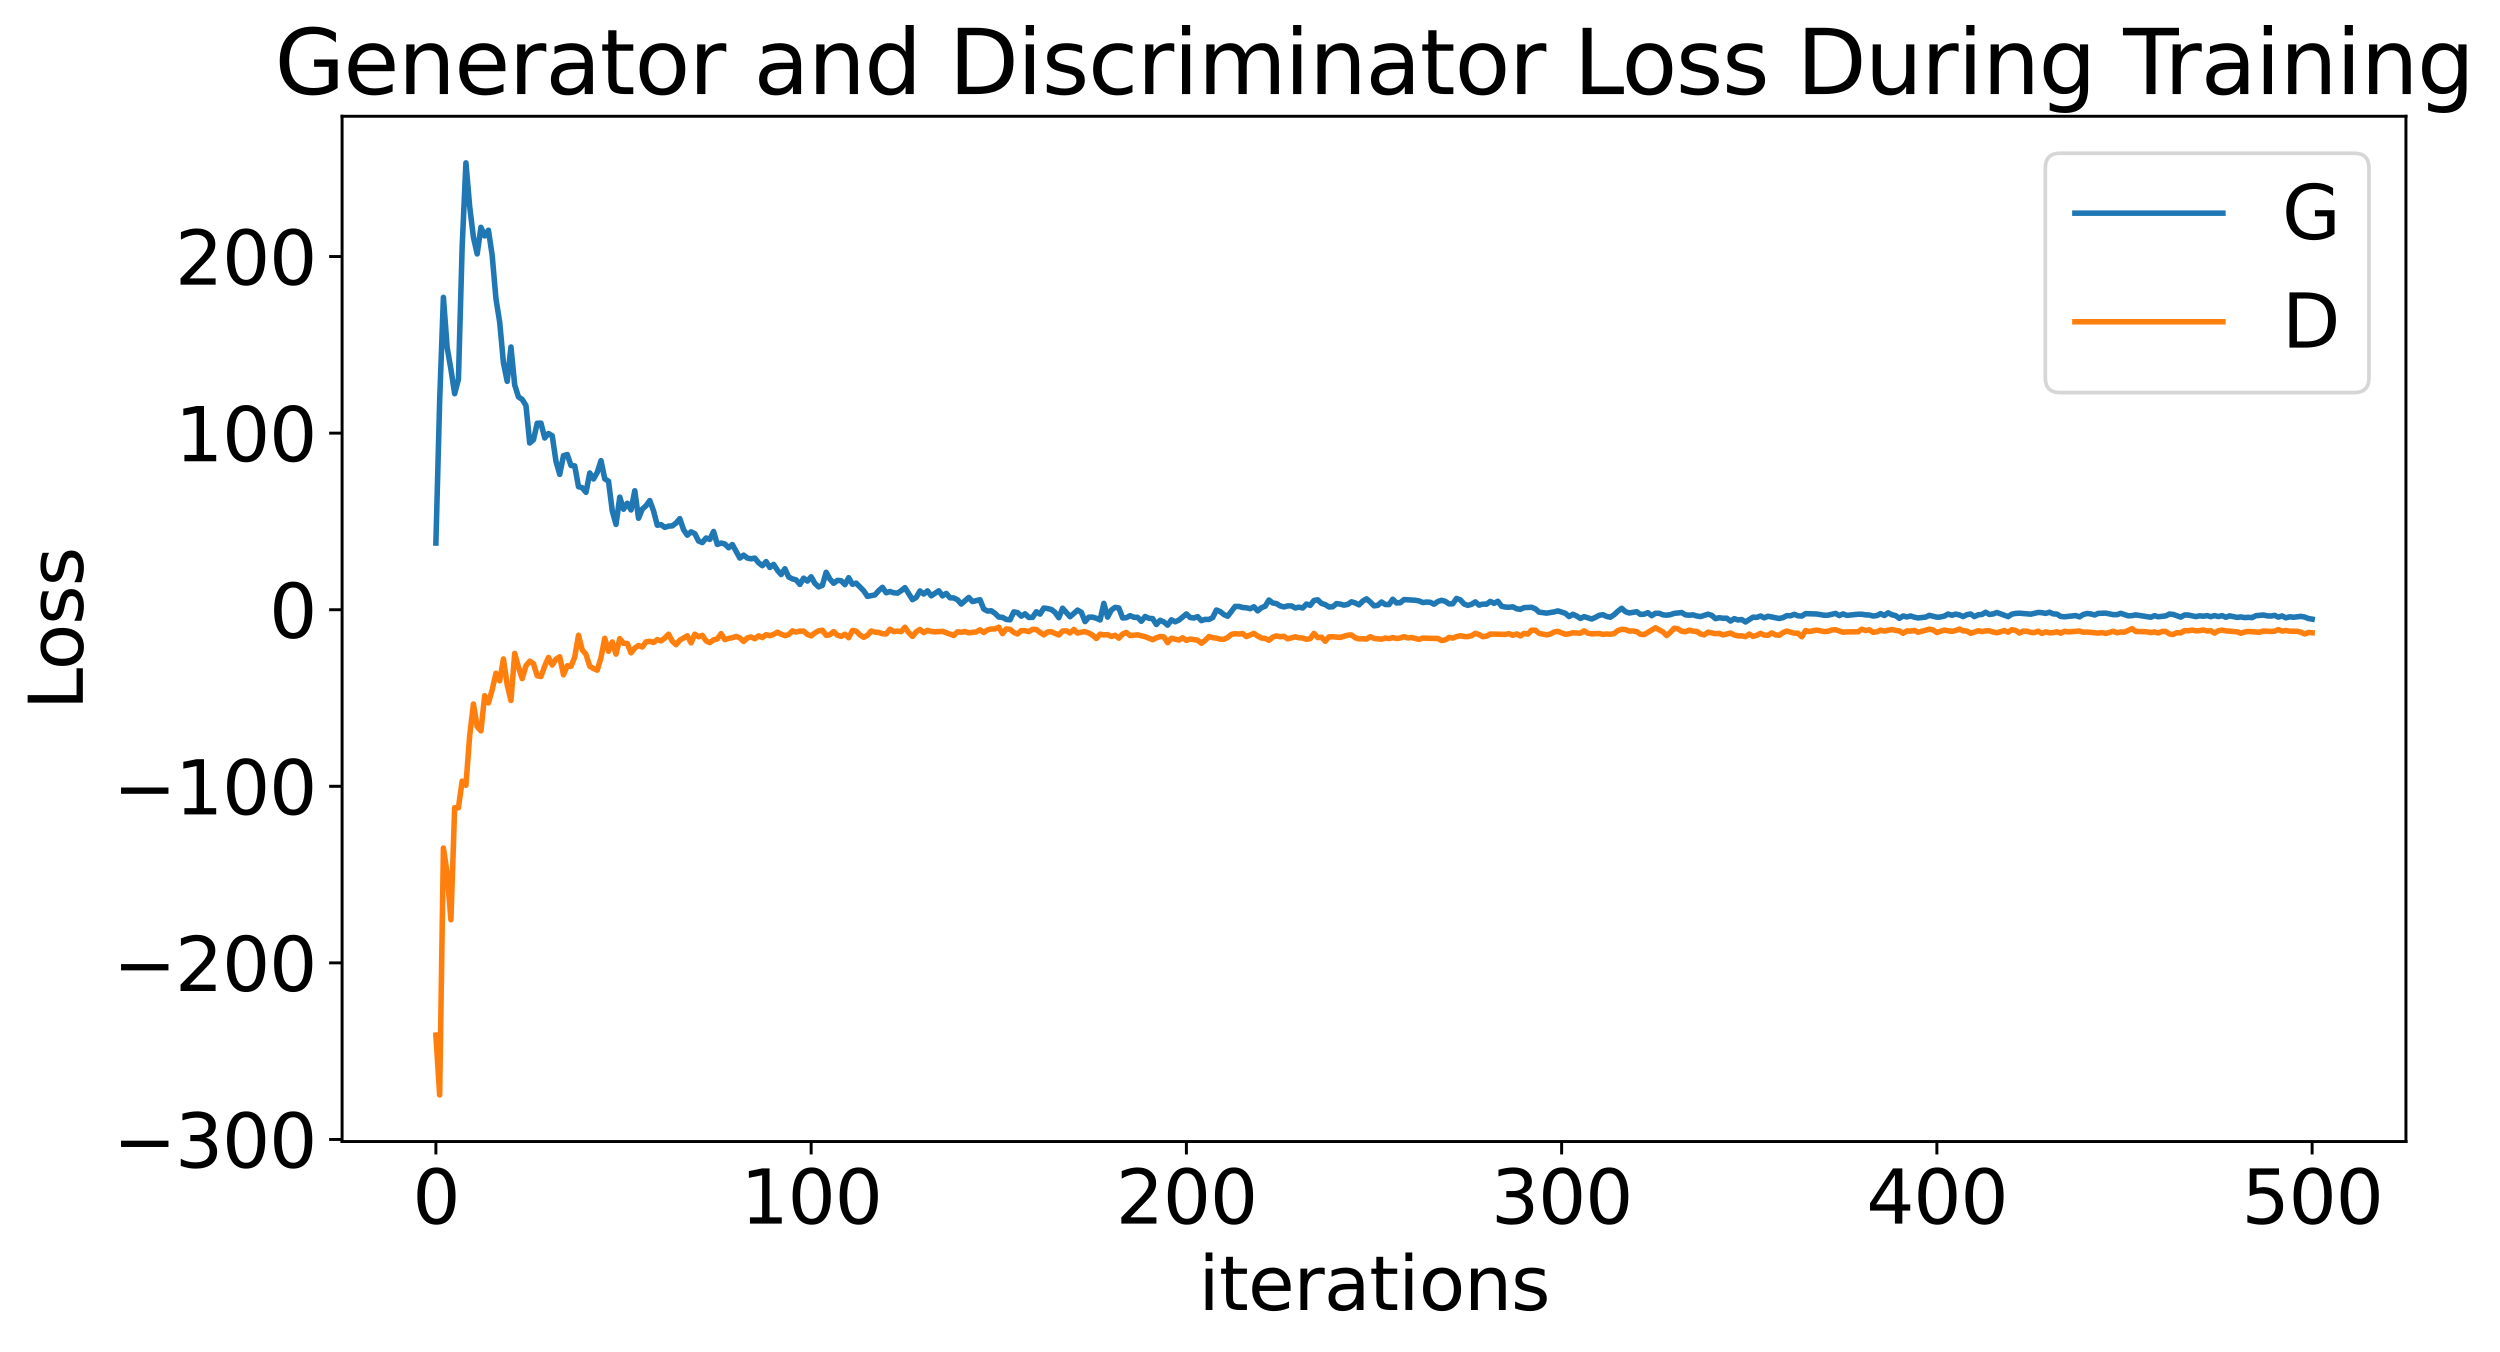 <?xml version="1.0" encoding="utf-8" standalone="no"?>
<!DOCTYPE svg PUBLIC "-//W3C//DTD SVG 1.1//EN"
  "http://www.w3.org/Graphics/SVG/1.1/DTD/svg11.dtd">
<svg xmlns:xlink="http://www.w3.org/1999/xlink" width="675.923pt" height="365.549pt" viewBox="0 0 675.923 365.549" xmlns="http://www.w3.org/2000/svg" version="1.1">
 <defs>
  <style type="text/css">*{stroke-linejoin: round; stroke-linecap: butt}</style>
 </defs>
 <g id="figure_1">
  <g id="patch_1">
   <path d="M 0 365.549 
L 675.923 365.549 
L 675.923 -0 
L 0 -0 
z
" style="fill: #ffffff"/>
  </g>
  <g id="axes_1">
   <g id="patch_2">
    <path d="M 92.491 308.636 
L 650.491 308.636 
L 650.491 31.436 
L 92.491 31.436 
z
" style="fill: #ffffff"/>
   </g>
   <g id="matplotlib.axis_1">
    <g id="xtick_1">
     <g id="line2d_1">
      <defs>
       <path id="m84e6a6e642" d="M 0 0 
L 0 3.5 
" style="stroke: #000000; stroke-width: 0.8"/>
      </defs>
      <g>
       <use xlink:href="#m84e6a6e642" x="117.854" y="308.636" style="stroke: #000000; stroke-width: 0.8"/>
      </g>
     </g>
     <g id="text_1">
      <!-- 0 -->
      <g transform="translate(111.492 330.833) scale(0.2 -0.2)">
       <defs>
        <path id="DejaVuSans-30" d="M 2034 4250 
Q 1547 4250 1301 3770 
Q 1056 3291 1056 2328 
Q 1056 1369 1301 889 
Q 1547 409 2034 409 
Q 2525 409 2770 889 
Q 3016 1369 3016 2328 
Q 3016 3291 2770 3770 
Q 2525 4250 2034 4250 
z
M 2034 4750 
Q 2819 4750 3233 4129 
Q 3647 3509 3647 2328 
Q 3647 1150 3233 529 
Q 2819 -91 2034 -91 
Q 1250 -91 836 529 
Q 422 1150 422 2328 
Q 422 3509 836 4129 
Q 1250 4750 2034 4750 
z
" transform="scale(0.016)"/>
       </defs>
       <use xlink:href="#DejaVuSans-30"/>
      </g>
     </g>
    </g>
    <g id="xtick_2">
     <g id="line2d_2">
      <g>
       <use xlink:href="#m84e6a6e642" x="219.309" y="308.636" style="stroke: #000000; stroke-width: 0.8"/>
      </g>
     </g>
     <g id="text_2">
      <!-- 100 -->
      <g transform="translate(200.221 330.833) scale(0.2 -0.2)">
       <defs>
        <path id="DejaVuSans-31" d="M 794 531 
L 1825 531 
L 1825 4091 
L 703 3866 
L 703 4441 
L 1819 4666 
L 2450 4666 
L 2450 531 
L 3481 531 
L 3481 0 
L 794 0 
L 794 531 
z
" transform="scale(0.016)"/>
       </defs>
       <use xlink:href="#DejaVuSans-31"/>
       <use xlink:href="#DejaVuSans-30" x="63.623"/>
       <use xlink:href="#DejaVuSans-30" x="127.246"/>
      </g>
     </g>
    </g>
    <g id="xtick_3">
     <g id="line2d_3">
      <g>
       <use xlink:href="#m84e6a6e642" x="320.763" y="308.636" style="stroke: #000000; stroke-width: 0.8"/>
      </g>
     </g>
     <g id="text_3">
      <!-- 200 -->
      <g transform="translate(301.676 330.833) scale(0.2 -0.2)">
       <defs>
        <path id="DejaVuSans-32" d="M 1228 531 
L 3431 531 
L 3431 0 
L 469 0 
L 469 531 
Q 828 903 1448 1529 
Q 2069 2156 2228 2338 
Q 2531 2678 2651 2914 
Q 2772 3150 2772 3378 
Q 2772 3750 2511 3984 
Q 2250 4219 1831 4219 
Q 1534 4219 1204 4116 
Q 875 4013 500 3803 
L 500 4441 
Q 881 4594 1212 4672 
Q 1544 4750 1819 4750 
Q 2544 4750 2975 4387 
Q 3406 4025 3406 3419 
Q 3406 3131 3298 2873 
Q 3191 2616 2906 2266 
Q 2828 2175 2409 1742 
Q 1991 1309 1228 531 
z
" transform="scale(0.016)"/>
       </defs>
       <use xlink:href="#DejaVuSans-32"/>
       <use xlink:href="#DejaVuSans-30" x="63.623"/>
       <use xlink:href="#DejaVuSans-30" x="127.246"/>
      </g>
     </g>
    </g>
    <g id="xtick_4">
     <g id="line2d_4">
      <g>
       <use xlink:href="#m84e6a6e642" x="422.218" y="308.636" style="stroke: #000000; stroke-width: 0.8"/>
      </g>
     </g>
     <g id="text_4">
      <!-- 300 -->
      <g transform="translate(403.13 330.833) scale(0.2 -0.2)">
       <defs>
        <path id="DejaVuSans-33" d="M 2597 2516 
Q 3050 2419 3304 2112 
Q 3559 1806 3559 1356 
Q 3559 666 3084 287 
Q 2609 -91 1734 -91 
Q 1441 -91 1130 -33 
Q 819 25 488 141 
L 488 750 
Q 750 597 1062 519 
Q 1375 441 1716 441 
Q 2309 441 2620 675 
Q 2931 909 2931 1356 
Q 2931 1769 2642 2001 
Q 2353 2234 1838 2234 
L 1294 2234 
L 1294 2753 
L 1863 2753 
Q 2328 2753 2575 2939 
Q 2822 3125 2822 3475 
Q 2822 3834 2567 4026 
Q 2313 4219 1838 4219 
Q 1578 4219 1281 4162 
Q 984 4106 628 3988 
L 628 4550 
Q 988 4650 1302 4700 
Q 1616 4750 1894 4750 
Q 2613 4750 3031 4423 
Q 3450 4097 3450 3541 
Q 3450 3153 3228 2886 
Q 3006 2619 2597 2516 
z
" transform="scale(0.016)"/>
       </defs>
       <use xlink:href="#DejaVuSans-33"/>
       <use xlink:href="#DejaVuSans-30" x="63.623"/>
       <use xlink:href="#DejaVuSans-30" x="127.246"/>
      </g>
     </g>
    </g>
    <g id="xtick_5">
     <g id="line2d_5">
      <g>
       <use xlink:href="#m84e6a6e642" x="523.672" y="308.636" style="stroke: #000000; stroke-width: 0.8"/>
      </g>
     </g>
     <g id="text_5">
      <!-- 400 -->
      <g transform="translate(504.585 330.833) scale(0.2 -0.2)">
       <defs>
        <path id="DejaVuSans-34" d="M 2419 4116 
L 825 1625 
L 2419 1625 
L 2419 4116 
z
M 2253 4666 
L 3047 4666 
L 3047 1625 
L 3713 1625 
L 3713 1100 
L 3047 1100 
L 3047 0 
L 2419 0 
L 2419 1100 
L 313 1100 
L 313 1709 
L 2253 4666 
z
" transform="scale(0.016)"/>
       </defs>
       <use xlink:href="#DejaVuSans-34"/>
       <use xlink:href="#DejaVuSans-30" x="63.623"/>
       <use xlink:href="#DejaVuSans-30" x="127.246"/>
      </g>
     </g>
    </g>
    <g id="xtick_6">
     <g id="line2d_6">
      <g>
       <use xlink:href="#m84e6a6e642" x="625.127" y="308.636" style="stroke: #000000; stroke-width: 0.8"/>
      </g>
     </g>
     <g id="text_6">
      <!-- 500 -->
      <g transform="translate(606.039 330.833) scale(0.2 -0.2)">
       <defs>
        <path id="DejaVuSans-35" d="M 691 4666 
L 3169 4666 
L 3169 4134 
L 1269 4134 
L 1269 2991 
Q 1406 3038 1543 3061 
Q 1681 3084 1819 3084 
Q 2600 3084 3056 2656 
Q 3513 2228 3513 1497 
Q 3513 744 3044 326 
Q 2575 -91 1722 -91 
Q 1428 -91 1123 -41 
Q 819 9 494 109 
L 494 744 
Q 775 591 1075 516 
Q 1375 441 1709 441 
Q 2250 441 2565 725 
Q 2881 1009 2881 1497 
Q 2881 1984 2565 2268 
Q 2250 2553 1709 2553 
Q 1456 2553 1204 2497 
Q 953 2441 691 2322 
L 691 4666 
z
" transform="scale(0.016)"/>
       </defs>
       <use xlink:href="#DejaVuSans-35"/>
       <use xlink:href="#DejaVuSans-30" x="63.623"/>
       <use xlink:href="#DejaVuSans-30" x="127.246"/>
      </g>
     </g>
    </g>
    <g id="text_7">
     <!-- iterations -->
     <g transform="translate(324.036 354.189) scale(0.2 -0.2)">
      <defs>
       <path id="DejaVuSans-69" d="M 603 3500 
L 1178 3500 
L 1178 0 
L 603 0 
L 603 3500 
z
M 603 4863 
L 1178 4863 
L 1178 4134 
L 603 4134 
L 603 4863 
z
" transform="scale(0.016)"/>
       <path id="DejaVuSans-74" d="M 1172 4494 
L 1172 3500 
L 2356 3500 
L 2356 3053 
L 1172 3053 
L 1172 1153 
Q 1172 725 1289 603 
Q 1406 481 1766 481 
L 2356 481 
L 2356 0 
L 1766 0 
Q 1100 0 847 248 
Q 594 497 594 1153 
L 594 3053 
L 172 3053 
L 172 3500 
L 594 3500 
L 594 4494 
L 1172 4494 
z
" transform="scale(0.016)"/>
       <path id="DejaVuSans-65" d="M 3597 1894 
L 3597 1613 
L 953 1613 
Q 991 1019 1311 708 
Q 1631 397 2203 397 
Q 2534 397 2845 478 
Q 3156 559 3463 722 
L 3463 178 
Q 3153 47 2828 -22 
Q 2503 -91 2169 -91 
Q 1331 -91 842 396 
Q 353 884 353 1716 
Q 353 2575 817 3079 
Q 1281 3584 2069 3584 
Q 2775 3584 3186 3129 
Q 3597 2675 3597 1894 
z
M 3022 2063 
Q 3016 2534 2758 2815 
Q 2500 3097 2075 3097 
Q 1594 3097 1305 2825 
Q 1016 2553 972 2059 
L 3022 2063 
z
" transform="scale(0.016)"/>
       <path id="DejaVuSans-72" d="M 2631 2963 
Q 2534 3019 2420 3045 
Q 2306 3072 2169 3072 
Q 1681 3072 1420 2755 
Q 1159 2438 1159 1844 
L 1159 0 
L 581 0 
L 581 3500 
L 1159 3500 
L 1159 2956 
Q 1341 3275 1631 3429 
Q 1922 3584 2338 3584 
Q 2397 3584 2469 3576 
Q 2541 3569 2628 3553 
L 2631 2963 
z
" transform="scale(0.016)"/>
       <path id="DejaVuSans-61" d="M 2194 1759 
Q 1497 1759 1228 1600 
Q 959 1441 959 1056 
Q 959 750 1161 570 
Q 1363 391 1709 391 
Q 2188 391 2477 730 
Q 2766 1069 2766 1631 
L 2766 1759 
L 2194 1759 
z
M 3341 1997 
L 3341 0 
L 2766 0 
L 2766 531 
Q 2569 213 2275 61 
Q 1981 -91 1556 -91 
Q 1019 -91 701 211 
Q 384 513 384 1019 
Q 384 1609 779 1909 
Q 1175 2209 1959 2209 
L 2766 2209 
L 2766 2266 
Q 2766 2663 2505 2880 
Q 2244 3097 1772 3097 
Q 1472 3097 1187 3025 
Q 903 2953 641 2809 
L 641 3341 
Q 956 3463 1253 3523 
Q 1550 3584 1831 3584 
Q 2591 3584 2966 3190 
Q 3341 2797 3341 1997 
z
" transform="scale(0.016)"/>
       <path id="DejaVuSans-6f" d="M 1959 3097 
Q 1497 3097 1228 2736 
Q 959 2375 959 1747 
Q 959 1119 1226 758 
Q 1494 397 1959 397 
Q 2419 397 2687 759 
Q 2956 1122 2956 1747 
Q 2956 2369 2687 2733 
Q 2419 3097 1959 3097 
z
M 1959 3584 
Q 2709 3584 3137 3096 
Q 3566 2609 3566 1747 
Q 3566 888 3137 398 
Q 2709 -91 1959 -91 
Q 1206 -91 779 398 
Q 353 888 353 1747 
Q 353 2609 779 3096 
Q 1206 3584 1959 3584 
z
" transform="scale(0.016)"/>
       <path id="DejaVuSans-6e" d="M 3513 2113 
L 3513 0 
L 2938 0 
L 2938 2094 
Q 2938 2591 2744 2837 
Q 2550 3084 2163 3084 
Q 1697 3084 1428 2787 
Q 1159 2491 1159 1978 
L 1159 0 
L 581 0 
L 581 3500 
L 1159 3500 
L 1159 2956 
Q 1366 3272 1645 3428 
Q 1925 3584 2291 3584 
Q 2894 3584 3203 3211 
Q 3513 2838 3513 2113 
z
" transform="scale(0.016)"/>
       <path id="DejaVuSans-73" d="M 2834 3397 
L 2834 2853 
Q 2591 2978 2328 3040 
Q 2066 3103 1784 3103 
Q 1356 3103 1142 2972 
Q 928 2841 928 2578 
Q 928 2378 1081 2264 
Q 1234 2150 1697 2047 
L 1894 2003 
Q 2506 1872 2764 1633 
Q 3022 1394 3022 966 
Q 3022 478 2636 193 
Q 2250 -91 1575 -91 
Q 1294 -91 989 -36 
Q 684 19 347 128 
L 347 722 
Q 666 556 975 473 
Q 1284 391 1588 391 
Q 1994 391 2212 530 
Q 2431 669 2431 922 
Q 2431 1156 2273 1281 
Q 2116 1406 1581 1522 
L 1381 1569 
Q 847 1681 609 1914 
Q 372 2147 372 2553 
Q 372 3047 722 3315 
Q 1072 3584 1716 3584 
Q 2034 3584 2315 3537 
Q 2597 3491 2834 3397 
z
" transform="scale(0.016)"/>
      </defs>
      <use xlink:href="#DejaVuSans-69"/>
      <use xlink:href="#DejaVuSans-74" x="27.783"/>
      <use xlink:href="#DejaVuSans-65" x="66.992"/>
      <use xlink:href="#DejaVuSans-72" x="128.516"/>
      <use xlink:href="#DejaVuSans-61" x="169.629"/>
      <use xlink:href="#DejaVuSans-74" x="230.908"/>
      <use xlink:href="#DejaVuSans-69" x="270.117"/>
      <use xlink:href="#DejaVuSans-6f" x="297.9"/>
      <use xlink:href="#DejaVuSans-6e" x="359.082"/>
      <use xlink:href="#DejaVuSans-73" x="422.461"/>
     </g>
    </g>
   </g>
   <g id="matplotlib.axis_2">
    <g id="ytick_1">
     <g id="line2d_7">
      <defs>
       <path id="m9d06c31bd7" d="M 0 0 
L -3.5 0 
" style="stroke: #000000; stroke-width: 0.8"/>
      </defs>
      <g>
       <use xlink:href="#m9d06c31bd7" x="92.491" y="308.076" style="stroke: #000000; stroke-width: 0.8"/>
      </g>
     </g>
     <g id="text_8">
      <!-- −300 -->
      <g transform="translate(30.556 315.675) scale(0.2 -0.2)">
       <defs>
        <path id="DejaVuSans-2212" d="M 678 2272 
L 4684 2272 
L 4684 1741 
L 678 1741 
L 678 2272 
z
" transform="scale(0.016)"/>
       </defs>
       <use xlink:href="#DejaVuSans-2212"/>
       <use xlink:href="#DejaVuSans-33" x="83.789"/>
       <use xlink:href="#DejaVuSans-30" x="147.412"/>
       <use xlink:href="#DejaVuSans-30" x="211.035"/>
      </g>
     </g>
    </g>
    <g id="ytick_2">
     <g id="line2d_8">
      <g>
       <use xlink:href="#m9d06c31bd7" x="92.491" y="260.334" style="stroke: #000000; stroke-width: 0.8"/>
      </g>
     </g>
     <g id="text_9">
      <!-- −200 -->
      <g transform="translate(30.556 267.932) scale(0.2 -0.2)">
       <use xlink:href="#DejaVuSans-2212"/>
       <use xlink:href="#DejaVuSans-32" x="83.789"/>
       <use xlink:href="#DejaVuSans-30" x="147.412"/>
       <use xlink:href="#DejaVuSans-30" x="211.035"/>
      </g>
     </g>
    </g>
    <g id="ytick_3">
     <g id="line2d_9">
      <g>
       <use xlink:href="#m9d06c31bd7" x="92.491" y="212.591" style="stroke: #000000; stroke-width: 0.8"/>
      </g>
     </g>
     <g id="text_10">
      <!-- −100 -->
      <g transform="translate(30.556 220.19) scale(0.2 -0.2)">
       <use xlink:href="#DejaVuSans-2212"/>
       <use xlink:href="#DejaVuSans-31" x="83.789"/>
       <use xlink:href="#DejaVuSans-30" x="147.412"/>
       <use xlink:href="#DejaVuSans-30" x="211.035"/>
      </g>
     </g>
    </g>
    <g id="ytick_4">
     <g id="line2d_10">
      <g>
       <use xlink:href="#m9d06c31bd7" x="92.491" y="164.849" style="stroke: #000000; stroke-width: 0.8"/>
      </g>
     </g>
     <g id="text_11">
      <!-- 0 -->
      <g transform="translate(72.766 172.447) scale(0.2 -0.2)">
       <use xlink:href="#DejaVuSans-30"/>
      </g>
     </g>
    </g>
    <g id="ytick_5">
     <g id="line2d_11">
      <g>
       <use xlink:href="#m9d06c31bd7" x="92.491" y="117.106" style="stroke: #000000; stroke-width: 0.8"/>
      </g>
     </g>
     <g id="text_12">
      <!-- 100 -->
      <g transform="translate(47.316 124.704) scale(0.2 -0.2)">
       <use xlink:href="#DejaVuSans-31"/>
       <use xlink:href="#DejaVuSans-30" x="63.623"/>
       <use xlink:href="#DejaVuSans-30" x="127.246"/>
      </g>
     </g>
    </g>
    <g id="ytick_6">
     <g id="line2d_12">
      <g>
       <use xlink:href="#m9d06c31bd7" x="92.491" y="69.363" style="stroke: #000000; stroke-width: 0.8"/>
      </g>
     </g>
     <g id="text_13">
      <!-- 200 -->
      <g transform="translate(47.316 76.962) scale(0.2 -0.2)">
       <use xlink:href="#DejaVuSans-32"/>
       <use xlink:href="#DejaVuSans-30" x="63.623"/>
       <use xlink:href="#DejaVuSans-30" x="127.246"/>
      </g>
     </g>
    </g>
    <g id="text_14">
     <!-- Loss -->
     <g transform="translate(22.397 191.971) rotate(-90) scale(0.2 -0.2)">
      <defs>
       <path id="DejaVuSans-4c" d="M 628 4666 
L 1259 4666 
L 1259 531 
L 3531 531 
L 3531 0 
L 628 0 
L 628 4666 
z
" transform="scale(0.016)"/>
      </defs>
      <use xlink:href="#DejaVuSans-4c"/>
      <use xlink:href="#DejaVuSans-6f" x="53.963"/>
      <use xlink:href="#DejaVuSans-73" x="115.145"/>
      <use xlink:href="#DejaVuSans-73" x="167.244"/>
     </g>
    </g>
   </g>
   <g id="line2d_13">
    <path d="M 117.854 146.813 
L 118.869 108.372 
L 119.883 80.392 
L 120.898 93.975 
L 121.912 99.818 
L 122.927 106.443 
L 123.942 102.549 
L 124.956 66.652 
L 125.971 44.036 
L 126.985 55.804 
L 128 64.166 
L 129.014 68.653 
L 130.029 61.461 
L 131.043 63.79 
L 132.058 62.243 
L 133.072 69.058 
L 134.087 80.741 
L 135.102 87.131 
L 136.116 98.14 
L 137.131 103.093 
L 138.145 93.826 
L 139.16 104.095 
L 140.174 107.309 
L 141.189 107.993 
L 142.203 109.645 
L 143.218 119.774 
L 144.232 118.893 
L 145.247 114.43 
L 146.262 114.412 
L 147.276 118.415 
L 148.291 117.207 
L 149.305 117.824 
L 150.32 124.735 
L 151.334 128.259 
L 152.349 123.196 
L 153.363 122.886 
L 154.378 125.844 
L 155.392 125.967 
L 156.407 131.582 
L 157.422 131.872 
L 158.436 133.114 
L 159.451 127.878 
L 160.465 129.496 
L 161.48 127.713 
L 162.494 124.552 
L 163.509 129.481 
L 164.523 130.091 
L 165.538 138.115 
L 166.552 141.782 
L 167.567 134.415 
L 168.582 137.676 
L 169.596 136.065 
L 170.611 137.87 
L 171.625 132.691 
L 172.64 140.12 
L 173.654 137.645 
L 174.669 136.745 
L 175.683 135.336 
L 176.698 138.13 
L 177.712 142.003 
L 178.727 141.846 
L 179.742 142.579 
L 180.756 142.251 
L 181.771 142.172 
L 182.785 141.417 
L 183.8 140.225 
L 184.814 143.217 
L 185.829 144.688 
L 186.843 143.797 
L 187.858 144.278 
L 188.872 146.271 
L 189.887 146.702 
L 190.902 145.462 
L 191.916 145.834 
L 192.931 143.693 
L 193.945 147.194 
L 194.96 146.821 
L 195.974 147.072 
L 196.989 148.094 
L 198.003 147.234 
L 200.032 150.884 
L 201.047 150.093 
L 202.062 150.883 
L 203.076 151.093 
L 204.091 150.889 
L 205.105 152.174 
L 206.12 152.943 
L 207.134 151.838 
L 208.149 153.426 
L 209.163 152.602 
L 210.178 154.163 
L 211.192 155.337 
L 212.207 153.769 
L 213.222 155.986 
L 214.236 156.514 
L 215.251 156.792 
L 216.265 158.005 
L 217.28 156.319 
L 218.294 157.103 
L 219.309 155.953 
L 220.323 157.745 
L 221.338 158.684 
L 222.352 158.245 
L 223.367 154.73 
L 224.382 156.566 
L 225.396 157.7 
L 226.411 156.92 
L 227.425 157.017 
L 228.44 158.068 
L 229.454 156.191 
L 230.469 157.969 
L 231.483 157.663 
L 233.512 159.728 
L 234.527 161.236 
L 236.556 160.848 
L 237.571 159.688 
L 238.585 158.8 
L 239.6 160.26 
L 240.614 159.927 
L 241.629 160.268 
L 242.643 160.365 
L 243.658 159.709 
L 244.672 158.884 
L 246.702 162.123 
L 247.716 161.528 
L 248.731 159.785 
L 249.745 160.608 
L 250.76 159.759 
L 251.774 161.089 
L 253.803 159.732 
L 254.818 161.107 
L 255.832 160.441 
L 256.847 161.63 
L 257.862 161.671 
L 258.876 162.152 
L 259.891 163.316 
L 261.92 161.537 
L 262.934 162.636 
L 264.963 162.15 
L 265.978 164.664 
L 266.992 165.211 
L 268.007 165.14 
L 269.022 165.83 
L 270.036 166.831 
L 271.051 166.919 
L 272.065 167.478 
L 273.08 167.576 
L 274.094 165.443 
L 275.109 165.627 
L 276.123 166.593 
L 277.138 165.962 
L 278.152 166.931 
L 279.167 166.917 
L 280.182 165.406 
L 281.196 166.035 
L 282.211 164.4 
L 283.225 164.528 
L 284.24 164.778 
L 285.254 165.584 
L 286.269 167.012 
L 287.283 164.441 
L 289.312 166.745 
L 291.342 164.956 
L 292.356 165.544 
L 293.371 168.059 
L 294.385 166.863 
L 295.4 166.852 
L 296.414 167.158 
L 297.429 167.611 
L 298.443 163.137 
L 299.458 166.852 
L 300.472 164.939 
L 301.487 164.214 
L 302.502 164.387 
L 303.516 167.064 
L 304.531 167.008 
L 305.545 166.463 
L 306.56 166.887 
L 307.574 166.91 
L 308.589 167.963 
L 309.603 166.681 
L 310.618 167.176 
L 311.632 167.246 
L 312.647 168.844 
L 313.662 167.709 
L 314.676 168.158 
L 315.691 169.018 
L 316.705 167.592 
L 317.72 168.116 
L 318.734 167.66 
L 320.763 165.995 
L 321.778 166.96 
L 322.792 167.091 
L 323.807 166.722 
L 324.822 167.802 
L 325.836 167.452 
L 326.851 167.494 
L 327.865 166.977 
L 328.88 164.934 
L 329.894 165.345 
L 330.909 166.148 
L 331.923 166.617 
L 333.952 163.957 
L 334.967 163.967 
L 335.982 164.243 
L 336.996 164.333 
L 338.011 164.564 
L 339.025 164.054 
L 340.04 165.162 
L 341.054 164.311 
L 342.069 163.895 
L 343.083 162.23 
L 344.098 163.021 
L 345.112 163.191 
L 346.127 163.821 
L 347.142 164.095 
L 348.156 163.816 
L 349.171 163.811 
L 350.185 164.366 
L 351.2 164.154 
L 352.214 164.381 
L 353.229 163.315 
L 354.243 163.672 
L 355.258 162.35 
L 356.272 162.175 
L 357.287 163.137 
L 358.302 163.468 
L 359.316 164.098 
L 360.331 164.052 
L 361.345 163.192 
L 362.36 163.338 
L 363.374 163.61 
L 364.389 163.409 
L 365.403 162.704 
L 366.418 163.023 
L 367.432 163.529 
L 368.447 162.514 
L 369.462 161.906 
L 370.476 162.753 
L 371.491 163.801 
L 372.505 163.662 
L 373.52 162.767 
L 374.534 163.428 
L 375.549 163.458 
L 376.563 162.019 
L 377.578 163.02 
L 378.592 162.951 
L 379.607 162.107 
L 381.636 162.229 
L 382.651 162.293 
L 383.665 162.468 
L 384.68 162.913 
L 385.694 162.775 
L 386.709 162.843 
L 387.723 163.355 
L 388.738 162.628 
L 389.752 162.306 
L 390.767 162.595 
L 391.782 163.28 
L 392.796 163.235 
L 393.811 161.798 
L 394.825 162.181 
L 395.84 163.301 
L 396.854 163.675 
L 397.869 163.381 
L 398.883 162.734 
L 399.898 163.61 
L 400.912 163.323 
L 401.927 163.353 
L 402.942 162.602 
L 403.956 163.122 
L 404.971 162.57 
L 405.985 163.909 
L 407 164.132 
L 408.014 164.182 
L 409.029 164.069 
L 410.043 164.588 
L 411.058 164.74 
L 412.072 164.283 
L 414.102 164.186 
L 415.116 164.616 
L 416.131 165.504 
L 418.16 165.767 
L 420.189 165.438 
L 421.203 165.166 
L 423.232 165.821 
L 424.247 166.699 
L 425.262 166.09 
L 426.276 166.546 
L 427.291 167.202 
L 428.305 166.722 
L 430.334 167.357 
L 431.349 166.926 
L 432.363 166.361 
L 433.378 166.196 
L 434.392 166.672 
L 435.407 166.874 
L 436.422 166.186 
L 437.436 165.242 
L 438.451 164.469 
L 439.465 165.367 
L 440.48 165.737 
L 442.509 165.389 
L 443.523 166.118 
L 444.538 166.045 
L 445.552 165.652 
L 446.567 166.464 
L 447.582 165.812 
L 448.596 165.811 
L 449.611 166.233 
L 450.625 166.329 
L 451.64 166.184 
L 452.654 165.832 
L 454.683 165.619 
L 455.698 166.241 
L 456.712 166.332 
L 457.727 166.229 
L 458.742 166.537 
L 459.756 166.707 
L 461.785 166.057 
L 462.8 166.367 
L 463.814 167.26 
L 464.829 167.008 
L 465.843 167.162 
L 466.858 167.142 
L 467.872 167.918 
L 468.887 167.266 
L 469.902 167.63 
L 470.916 167.502 
L 471.931 168.161 
L 473.96 166.867 
L 474.974 166.92 
L 475.989 166.549 
L 477.003 167.039 
L 478.018 166.612 
L 481.062 167.228 
L 482.076 166.976 
L 483.091 166.452 
L 484.105 166.489 
L 485.12 166.092 
L 486.134 166.502 
L 487.149 166.56 
L 488.163 165.91 
L 491.207 166.006 
L 493.236 166.349 
L 494.251 166.323 
L 496.28 165.846 
L 497.294 166.437 
L 498.309 165.984 
L 499.323 166.38 
L 502.367 166.068 
L 503.382 166.07 
L 504.396 166.238 
L 505.411 166.275 
L 506.425 166.56 
L 507.44 166.428 
L 508.454 165.903 
L 509.469 166.414 
L 510.483 165.688 
L 511.498 166.21 
L 512.512 166.443 
L 513.527 167.175 
L 514.542 166.547 
L 515.556 166.812 
L 516.571 166.534 
L 517.585 166.875 
L 518.6 167.081 
L 520.629 166.84 
L 521.643 166.369 
L 523.672 166.876 
L 524.687 166.808 
L 525.702 166.563 
L 526.716 166.01 
L 527.731 166.357 
L 528.745 166.028 
L 529.76 166.255 
L 530.774 166.696 
L 531.789 166.184 
L 532.803 166.003 
L 533.818 166.706 
L 534.832 166.215 
L 535.847 166.142 
L 536.862 165.532 
L 537.876 166.138 
L 538.891 165.987 
L 539.905 165.612 
L 542.949 166.712 
L 543.963 166.035 
L 544.978 165.851 
L 545.992 165.784 
L 549.036 166.055 
L 551.065 165.584 
L 552.08 165.646 
L 553.094 165.847 
L 554.109 165.522 
L 555.123 165.979 
L 556.138 166.035 
L 557.152 166.662 
L 558.167 166.76 
L 561.211 166.435 
L 562.225 166.783 
L 563.24 166.141 
L 564.254 165.875 
L 565.269 165.975 
L 566.283 166.271 
L 567.298 165.838 
L 569.327 165.77 
L 571.356 166.178 
L 572.371 166.191 
L 573.385 165.818 
L 575.414 166.511 
L 576.429 166.449 
L 577.443 166.241 
L 581.502 166.883 
L 582.516 166.46 
L 583.531 166.758 
L 585.56 166.516 
L 586.574 166.008 
L 587.589 166.129 
L 589.618 166.845 
L 590.632 166.274 
L 591.647 166.282 
L 593.676 166.712 
L 594.691 166.497 
L 595.705 166.611 
L 596.72 166.444 
L 597.734 166.73 
L 598.749 166.437 
L 599.763 166.704 
L 600.778 166.441 
L 601.792 166.89 
L 602.807 166.503 
L 604.836 166.926 
L 605.851 166.803 
L 606.865 166.976 
L 607.88 166.899 
L 608.894 166.984 
L 609.909 166.476 
L 611.938 166.278 
L 612.952 166.503 
L 613.967 166.57 
L 614.982 166.37 
L 615.996 166.853 
L 617.011 166.531 
L 618.025 167.048 
L 619.04 166.761 
L 620.054 166.886 
L 622.083 166.645 
L 623.098 166.826 
L 624.112 167.224 
L 625.127 167.398 
L 625.127 167.398 
" clip-path="url(#pbb24fe3bb6)" style="fill: none; stroke: #1f77b4; stroke-width: 1.5; stroke-linecap: square"/>
   </g>
   <g id="line2d_14">
    <path d="M 117.854 279.874 
L 118.869 296.036 
L 119.883 229.281 
L 120.898 236.122 
L 121.912 248.684 
L 122.927 218.367 
L 123.942 218.401 
L 124.956 211.195 
L 125.971 212.309 
L 126.985 198.963 
L 128 190.347 
L 129.014 196.463 
L 130.029 197.6 
L 131.043 188.095 
L 132.058 190.046 
L 133.072 186.495 
L 134.087 182.039 
L 135.102 184.064 
L 136.116 178.165 
L 137.131 185.158 
L 138.145 189.379 
L 139.16 176.673 
L 140.174 180.343 
L 141.189 183.473 
L 142.203 179.997 
L 143.218 178.765 
L 144.232 179.431 
L 145.247 182.702 
L 146.262 182.914 
L 147.276 180.091 
L 148.291 177.76 
L 149.305 179.8 
L 150.32 178.201 
L 151.334 177.565 
L 152.349 182.456 
L 153.363 180.003 
L 154.378 180.161 
L 155.392 177.634 
L 156.407 171.752 
L 157.422 175.715 
L 158.436 176.918 
L 159.451 180.126 
L 160.465 180.755 
L 161.48 181.197 
L 162.494 177.826 
L 163.509 172.581 
L 164.523 176.092 
L 165.538 173.568 
L 166.552 176.856 
L 167.567 172.651 
L 168.582 173.922 
L 169.596 173.976 
L 170.611 176.505 
L 171.625 175.222 
L 172.64 174.524 
L 173.654 174.93 
L 174.669 173.528 
L 175.683 173.39 
L 176.698 173.696 
L 177.712 172.941 
L 178.727 173.272 
L 179.742 172.507 
L 180.756 171.466 
L 181.771 173.366 
L 182.785 174.304 
L 183.8 173.085 
L 185.829 171.892 
L 186.843 173.811 
L 187.858 171.464 
L 188.872 172.167 
L 189.887 171.782 
L 190.902 173.274 
L 191.916 173.754 
L 192.931 172.983 
L 193.945 172.753 
L 194.96 171.32 
L 195.974 172.931 
L 196.989 172.606 
L 198.003 172.425 
L 199.018 172.062 
L 200.032 172.467 
L 201.047 173.42 
L 202.062 172.479 
L 203.076 172.219 
L 204.091 172.697 
L 205.105 171.909 
L 206.12 172.379 
L 207.134 171.586 
L 208.149 171.869 
L 209.163 171.527 
L 210.178 170.921 
L 211.192 171.461 
L 212.207 171.836 
L 213.222 171.574 
L 214.236 170.571 
L 215.251 170.9 
L 216.265 170.631 
L 217.28 170.627 
L 218.294 171.536 
L 219.309 171.903 
L 220.323 171.117 
L 221.338 170.544 
L 222.352 170.407 
L 223.367 171.78 
L 224.382 171.606 
L 225.396 170.761 
L 226.411 171.723 
L 227.425 172.055 
L 228.44 171.475 
L 229.454 172.413 
L 230.469 170.468 
L 231.483 170.643 
L 232.498 171.66 
L 233.512 172.319 
L 234.527 171.773 
L 235.542 170.608 
L 236.556 170.902 
L 237.571 170.988 
L 238.585 171.349 
L 239.6 171.397 
L 240.614 170.115 
L 241.629 170.752 
L 242.643 170.63 
L 243.658 170.773 
L 244.672 169.586 
L 245.687 171.049 
L 246.702 172.064 
L 247.716 170.822 
L 248.731 170.186 
L 249.745 171.035 
L 250.76 170.431 
L 251.774 170.72 
L 252.789 170.831 
L 254.818 170.704 
L 257.862 171.807 
L 258.876 170.823 
L 259.891 170.942 
L 260.905 170.74 
L 261.92 171.105 
L 263.949 170.846 
L 264.963 170.276 
L 265.978 171.007 
L 266.992 170.318 
L 268.007 170.046 
L 269.022 170.058 
L 270.036 169.565 
L 271.051 171.321 
L 272.065 170.031 
L 273.08 170.163 
L 274.094 170.965 
L 275.109 171.41 
L 276.123 170.488 
L 277.138 170.528 
L 278.152 170.748 
L 279.167 170.162 
L 280.182 170.19 
L 281.196 170.99 
L 282.211 171.637 
L 283.225 170.866 
L 284.24 170.811 
L 286.269 171.682 
L 287.283 170.617 
L 288.298 170.566 
L 289.312 171.142 
L 290.327 170.185 
L 291.342 171.161 
L 292.356 170.902 
L 293.371 170.791 
L 294.385 171.148 
L 295.4 171.723 
L 296.414 172.623 
L 297.429 171.459 
L 298.443 171.682 
L 299.458 171.576 
L 300.472 172.069 
L 301.487 171.754 
L 302.502 172.544 
L 303.516 171.424 
L 304.531 171.005 
L 305.545 171.843 
L 307.574 171.641 
L 309.603 172.141 
L 311.632 172.955 
L 312.647 172.45 
L 313.662 172.096 
L 314.676 172.189 
L 315.691 173.761 
L 316.705 172.563 
L 318.734 173.053 
L 319.749 172.443 
L 320.763 173.143 
L 321.778 172.776 
L 323.807 173.085 
L 324.822 173.92 
L 325.836 173.145 
L 326.851 172.102 
L 327.865 172.398 
L 328.88 172.541 
L 329.894 172.803 
L 330.909 172.857 
L 331.923 172.351 
L 332.938 171.509 
L 333.952 171.321 
L 334.967 171.419 
L 335.982 171.286 
L 336.996 172.108 
L 339.025 171.253 
L 340.04 171.975 
L 341.054 172.491 
L 342.069 172.608 
L 343.083 173.113 
L 344.098 172.27 
L 345.112 171.919 
L 346.127 172.153 
L 347.142 172.029 
L 348.156 172.719 
L 350.185 172.177 
L 351.2 172.423 
L 352.214 172.513 
L 353.229 172.845 
L 354.243 172.658 
L 355.258 171.246 
L 356.272 172.382 
L 357.287 172.282 
L 358.302 173.373 
L 359.316 172.186 
L 360.331 172.166 
L 362.36 172.337 
L 364.389 171.738 
L 365.403 171.665 
L 366.418 172.437 
L 367.432 172.733 
L 368.447 172.697 
L 369.462 172.782 
L 370.476 172.152 
L 371.491 172.603 
L 373.52 172.812 
L 374.534 172.509 
L 375.549 172.662 
L 376.563 172.389 
L 377.578 172.617 
L 378.592 172.499 
L 379.607 172.123 
L 380.622 172.473 
L 381.636 172.365 
L 383.665 172.871 
L 384.68 172.518 
L 386.709 172.59 
L 388.738 172.624 
L 389.752 173.175 
L 390.767 172.992 
L 391.782 172.353 
L 392.796 172.516 
L 393.811 172.117 
L 394.825 171.884 
L 395.84 172.097 
L 396.854 172.11 
L 397.869 171.864 
L 398.883 171.24 
L 399.898 171.567 
L 400.912 172.147 
L 401.927 171.995 
L 402.942 171.425 
L 407 171.522 
L 408.014 171.317 
L 409.029 171.77 
L 410.043 171.386 
L 411.058 171.929 
L 412.072 171.259 
L 413.087 171.451 
L 414.102 170.369 
L 415.116 170.408 
L 416.131 171.249 
L 418.16 171.646 
L 419.174 171.432 
L 420.189 170.87 
L 421.203 170.705 
L 423.232 171.496 
L 424.247 171.357 
L 425.262 171.09 
L 427.291 171.195 
L 428.305 170.568 
L 429.32 171.195 
L 430.334 171.372 
L 432.363 171.282 
L 433.378 171.505 
L 434.392 171.414 
L 435.407 171.483 
L 436.422 171.283 
L 437.436 170.488 
L 438.451 170.147 
L 439.465 170.218 
L 440.48 170.62 
L 441.494 170.589 
L 442.509 170.77 
L 443.523 171.479 
L 444.538 171.577 
L 447.582 169.733 
L 449.611 170.854 
L 450.625 171.835 
L 451.64 170.941 
L 452.654 169.864 
L 453.669 170.012 
L 454.683 170.679 
L 455.698 170.809 
L 456.712 170.374 
L 457.727 170.647 
L 458.742 170.707 
L 459.756 171.397 
L 460.771 171.65 
L 461.785 170.914 
L 463.814 171.328 
L 464.829 171.238 
L 465.843 171.674 
L 467.872 171.157 
L 468.887 171.679 
L 469.902 171.909 
L 470.916 171.92 
L 471.931 172.137 
L 472.945 171.436 
L 473.96 172.068 
L 474.974 171.753 
L 475.989 171.256 
L 477.003 171.69 
L 478.018 171.761 
L 479.032 171.127 
L 480.047 171.644 
L 481.062 171.762 
L 482.076 171.024 
L 483.091 170.62 
L 485.12 171.183 
L 486.134 171.229 
L 487.149 172.166 
L 488.163 170.488 
L 489.178 170.738 
L 491.207 170.361 
L 493.236 170.766 
L 494.251 170.671 
L 495.265 170.333 
L 496.28 170.253 
L 498.309 170.944 
L 499.323 170.848 
L 502.367 170.809 
L 503.382 170.111 
L 504.396 170.489 
L 505.411 170.271 
L 506.425 170.959 
L 507.44 170.82 
L 508.454 170.369 
L 509.469 170.638 
L 511.498 170.191 
L 512.512 170.467 
L 513.527 170.582 
L 514.542 171.228 
L 515.556 170.58 
L 516.571 170.654 
L 517.585 170.451 
L 518.6 170.944 
L 521.643 170.11 
L 522.658 170.33 
L 523.672 171.01 
L 525.702 170.36 
L 527.731 170.717 
L 528.745 170.471 
L 529.76 170.075 
L 530.774 170.575 
L 531.789 170.607 
L 532.803 171.229 
L 534.832 170.54 
L 535.847 170.754 
L 536.862 170.564 
L 537.876 170.555 
L 538.891 170.879 
L 539.905 171.076 
L 541.934 170.496 
L 542.949 170.914 
L 543.963 170.258 
L 544.978 170.445 
L 545.992 171.156 
L 547.007 170.631 
L 548.022 170.688 
L 549.036 170.969 
L 550.051 171.027 
L 551.065 170.652 
L 552.08 171.265 
L 553.094 170.833 
L 554.109 171.104 
L 555.123 171.05 
L 556.138 170.798 
L 557.152 171.195 
L 558.167 170.689 
L 559.182 170.853 
L 562.225 170.61 
L 563.24 170.933 
L 564.254 170.881 
L 567.298 171.165 
L 568.312 171.039 
L 569.327 171.264 
L 571.356 170.683 
L 572.371 171.084 
L 573.385 170.865 
L 574.4 170.919 
L 576.429 169.971 
L 577.443 170.716 
L 580.487 170.824 
L 581.502 171.041 
L 582.516 170.842 
L 583.531 171.14 
L 584.545 170.726 
L 585.56 170.724 
L 586.574 171.405 
L 587.589 171.52 
L 588.603 171.045 
L 589.618 171.109 
L 590.632 170.499 
L 591.647 170.539 
L 592.662 170.372 
L 593.676 170.554 
L 594.691 170.51 
L 595.705 170.323 
L 596.72 170.604 
L 597.734 170.523 
L 598.749 171.179 
L 599.763 170.524 
L 600.778 170.36 
L 601.792 170.563 
L 604.836 170.825 
L 605.851 171.195 
L 606.865 170.871 
L 607.88 170.724 
L 610.923 170.932 
L 611.938 170.61 
L 613.967 170.724 
L 614.982 170.664 
L 615.996 170.22 
L 617.011 170.624 
L 618.025 170.47 
L 619.04 170.652 
L 621.069 170.688 
L 622.083 170.913 
L 623.098 171.408 
L 624.112 171.001 
L 625.127 171.089 
L 625.127 171.089 
" clip-path="url(#pbb24fe3bb6)" style="fill: none; stroke: #ff7f0e; stroke-width: 1.5; stroke-linecap: square"/>
   </g>
   <g id="patch_3">
    <path d="M 92.491 308.636 
L 92.491 31.436 
" style="fill: none; stroke: #000000; stroke-width: 0.8; stroke-linejoin: miter; stroke-linecap: square"/>
   </g>
   <g id="patch_4">
    <path d="M 650.491 308.636 
L 650.491 31.436 
" style="fill: none; stroke: #000000; stroke-width: 0.8; stroke-linejoin: miter; stroke-linecap: square"/>
   </g>
   <g id="patch_5">
    <path d="M 92.491 308.636 
L 650.491 308.636 
" style="fill: none; stroke: #000000; stroke-width: 0.8; stroke-linejoin: miter; stroke-linecap: square"/>
   </g>
   <g id="patch_6">
    <path d="M 92.491 31.436 
L 650.491 31.436 
" style="fill: none; stroke: #000000; stroke-width: 0.8; stroke-linejoin: miter; stroke-linecap: square"/>
   </g>
   <g id="text_15">
    <!-- Generator and Discriminator Loss During Training -->
    <g transform="translate(74.258 25.436) scale(0.24 -0.24)">
     <defs>
      <path id="DejaVuSans-47" d="M 3809 666 
L 3809 1919 
L 2778 1919 
L 2778 2438 
L 4434 2438 
L 4434 434 
Q 4069 175 3628 42 
Q 3188 -91 2688 -91 
Q 1594 -91 976 548 
Q 359 1188 359 2328 
Q 359 3472 976 4111 
Q 1594 4750 2688 4750 
Q 3144 4750 3555 4637 
Q 3966 4525 4313 4306 
L 4313 3634 
Q 3963 3931 3569 4081 
Q 3175 4231 2741 4231 
Q 1884 4231 1454 3753 
Q 1025 3275 1025 2328 
Q 1025 1384 1454 906 
Q 1884 428 2741 428 
Q 3075 428 3337 486 
Q 3600 544 3809 666 
z
" transform="scale(0.016)"/>
      <path id="DejaVuSans-20" transform="scale(0.016)"/>
      <path id="DejaVuSans-64" d="M 2906 2969 
L 2906 4863 
L 3481 4863 
L 3481 0 
L 2906 0 
L 2906 525 
Q 2725 213 2448 61 
Q 2172 -91 1784 -91 
Q 1150 -91 751 415 
Q 353 922 353 1747 
Q 353 2572 751 3078 
Q 1150 3584 1784 3584 
Q 2172 3584 2448 3432 
Q 2725 3281 2906 2969 
z
M 947 1747 
Q 947 1113 1208 752 
Q 1469 391 1925 391 
Q 2381 391 2643 752 
Q 2906 1113 2906 1747 
Q 2906 2381 2643 2742 
Q 2381 3103 1925 3103 
Q 1469 3103 1208 2742 
Q 947 2381 947 1747 
z
" transform="scale(0.016)"/>
      <path id="DejaVuSans-44" d="M 1259 4147 
L 1259 519 
L 2022 519 
Q 2988 519 3436 956 
Q 3884 1394 3884 2338 
Q 3884 3275 3436 3711 
Q 2988 4147 2022 4147 
L 1259 4147 
z
M 628 4666 
L 1925 4666 
Q 3281 4666 3915 4102 
Q 4550 3538 4550 2338 
Q 4550 1131 3912 565 
Q 3275 0 1925 0 
L 628 0 
L 628 4666 
z
" transform="scale(0.016)"/>
      <path id="DejaVuSans-63" d="M 3122 3366 
L 3122 2828 
Q 2878 2963 2633 3030 
Q 2388 3097 2138 3097 
Q 1578 3097 1268 2742 
Q 959 2388 959 1747 
Q 959 1106 1268 751 
Q 1578 397 2138 397 
Q 2388 397 2633 464 
Q 2878 531 3122 666 
L 3122 134 
Q 2881 22 2623 -34 
Q 2366 -91 2075 -91 
Q 1284 -91 818 406 
Q 353 903 353 1747 
Q 353 2603 823 3093 
Q 1294 3584 2113 3584 
Q 2378 3584 2631 3529 
Q 2884 3475 3122 3366 
z
" transform="scale(0.016)"/>
      <path id="DejaVuSans-6d" d="M 3328 2828 
Q 3544 3216 3844 3400 
Q 4144 3584 4550 3584 
Q 5097 3584 5394 3201 
Q 5691 2819 5691 2113 
L 5691 0 
L 5113 0 
L 5113 2094 
Q 5113 2597 4934 2840 
Q 4756 3084 4391 3084 
Q 3944 3084 3684 2787 
Q 3425 2491 3425 1978 
L 3425 0 
L 2847 0 
L 2847 2094 
Q 2847 2600 2669 2842 
Q 2491 3084 2119 3084 
Q 1678 3084 1418 2786 
Q 1159 2488 1159 1978 
L 1159 0 
L 581 0 
L 581 3500 
L 1159 3500 
L 1159 2956 
Q 1356 3278 1631 3431 
Q 1906 3584 2284 3584 
Q 2666 3584 2933 3390 
Q 3200 3197 3328 2828 
z
" transform="scale(0.016)"/>
      <path id="DejaVuSans-75" d="M 544 1381 
L 544 3500 
L 1119 3500 
L 1119 1403 
Q 1119 906 1312 657 
Q 1506 409 1894 409 
Q 2359 409 2629 706 
Q 2900 1003 2900 1516 
L 2900 3500 
L 3475 3500 
L 3475 0 
L 2900 0 
L 2900 538 
Q 2691 219 2414 64 
Q 2138 -91 1772 -91 
Q 1169 -91 856 284 
Q 544 659 544 1381 
z
M 1991 3584 
L 1991 3584 
z
" transform="scale(0.016)"/>
      <path id="DejaVuSans-67" d="M 2906 1791 
Q 2906 2416 2648 2759 
Q 2391 3103 1925 3103 
Q 1463 3103 1205 2759 
Q 947 2416 947 1791 
Q 947 1169 1205 825 
Q 1463 481 1925 481 
Q 2391 481 2648 825 
Q 2906 1169 2906 1791 
z
M 3481 434 
Q 3481 -459 3084 -895 
Q 2688 -1331 1869 -1331 
Q 1566 -1331 1297 -1286 
Q 1028 -1241 775 -1147 
L 775 -588 
Q 1028 -725 1275 -790 
Q 1522 -856 1778 -856 
Q 2344 -856 2625 -561 
Q 2906 -266 2906 331 
L 2906 616 
Q 2728 306 2450 153 
Q 2172 0 1784 0 
Q 1141 0 747 490 
Q 353 981 353 1791 
Q 353 2603 747 3093 
Q 1141 3584 1784 3584 
Q 2172 3584 2450 3431 
Q 2728 3278 2906 2969 
L 2906 3500 
L 3481 3500 
L 3481 434 
z
" transform="scale(0.016)"/>
      <path id="DejaVuSans-54" d="M -19 4666 
L 3928 4666 
L 3928 4134 
L 2272 4134 
L 2272 0 
L 1638 0 
L 1638 4134 
L -19 4134 
L -19 4666 
z
" transform="scale(0.016)"/>
     </defs>
     <use xlink:href="#DejaVuSans-47"/>
     <use xlink:href="#DejaVuSans-65" x="77.49"/>
     <use xlink:href="#DejaVuSans-6e" x="139.014"/>
     <use xlink:href="#DejaVuSans-65" x="202.393"/>
     <use xlink:href="#DejaVuSans-72" x="263.916"/>
     <use xlink:href="#DejaVuSans-61" x="305.029"/>
     <use xlink:href="#DejaVuSans-74" x="366.309"/>
     <use xlink:href="#DejaVuSans-6f" x="405.518"/>
     <use xlink:href="#DejaVuSans-72" x="466.699"/>
     <use xlink:href="#DejaVuSans-20" x="507.812"/>
     <use xlink:href="#DejaVuSans-61" x="539.6"/>
     <use xlink:href="#DejaVuSans-6e" x="600.879"/>
     <use xlink:href="#DejaVuSans-64" x="664.258"/>
     <use xlink:href="#DejaVuSans-20" x="727.734"/>
     <use xlink:href="#DejaVuSans-44" x="759.521"/>
     <use xlink:href="#DejaVuSans-69" x="836.523"/>
     <use xlink:href="#DejaVuSans-73" x="864.307"/>
     <use xlink:href="#DejaVuSans-63" x="916.406"/>
     <use xlink:href="#DejaVuSans-72" x="971.387"/>
     <use xlink:href="#DejaVuSans-69" x="1012.5"/>
     <use xlink:href="#DejaVuSans-6d" x="1040.283"/>
     <use xlink:href="#DejaVuSans-69" x="1137.695"/>
     <use xlink:href="#DejaVuSans-6e" x="1165.479"/>
     <use xlink:href="#DejaVuSans-61" x="1228.857"/>
     <use xlink:href="#DejaVuSans-74" x="1290.137"/>
     <use xlink:href="#DejaVuSans-6f" x="1329.346"/>
     <use xlink:href="#DejaVuSans-72" x="1390.527"/>
     <use xlink:href="#DejaVuSans-20" x="1431.641"/>
     <use xlink:href="#DejaVuSans-4c" x="1463.428"/>
     <use xlink:href="#DejaVuSans-6f" x="1517.391"/>
     <use xlink:href="#DejaVuSans-73" x="1578.572"/>
     <use xlink:href="#DejaVuSans-73" x="1630.672"/>
     <use xlink:href="#DejaVuSans-20" x="1682.771"/>
     <use xlink:href="#DejaVuSans-44" x="1714.559"/>
     <use xlink:href="#DejaVuSans-75" x="1791.561"/>
     <use xlink:href="#DejaVuSans-72" x="1854.939"/>
     <use xlink:href="#DejaVuSans-69" x="1896.053"/>
     <use xlink:href="#DejaVuSans-6e" x="1923.836"/>
     <use xlink:href="#DejaVuSans-67" x="1987.215"/>
     <use xlink:href="#DejaVuSans-20" x="2050.691"/>
     <use xlink:href="#DejaVuSans-54" x="2082.479"/>
     <use xlink:href="#DejaVuSans-72" x="2128.812"/>
     <use xlink:href="#DejaVuSans-61" x="2169.926"/>
     <use xlink:href="#DejaVuSans-69" x="2231.205"/>
     <use xlink:href="#DejaVuSans-6e" x="2258.988"/>
     <use xlink:href="#DejaVuSans-69" x="2322.367"/>
     <use xlink:href="#DejaVuSans-6e" x="2350.15"/>
     <use xlink:href="#DejaVuSans-67" x="2413.529"/>
    </g>
   </g>
   <g id="legend_1">
    <g id="patch_7">
     <path d="M 556.994 106.149 
L 636.491 106.149 
Q 640.491 106.149 640.491 102.149 
L 640.491 45.436 
Q 640.491 41.436 636.491 41.436 
L 556.994 41.436 
Q 552.994 41.436 552.994 45.436 
L 552.994 102.149 
Q 552.994 106.149 556.994 106.149 
z
" style="fill: #ffffff; opacity: 0.8; stroke: #cccccc; stroke-linejoin: miter"/>
    </g>
    <g id="line2d_15">
     <path d="M 560.994 57.633 
L 580.994 57.633 
L 600.994 57.633 
" style="fill: none; stroke: #1f77b4; stroke-width: 1.5; stroke-linecap: square"/>
    </g>
    <g id="text_16">
     <!-- G -->
     <g transform="translate(616.994 64.633) scale(0.2 -0.2)">
      <use xlink:href="#DejaVuSans-47"/>
     </g>
    </g>
    <g id="line2d_16">
     <path d="M 560.994 86.989 
L 580.994 86.989 
L 600.994 86.989 
" style="fill: none; stroke: #ff7f0e; stroke-width: 1.5; stroke-linecap: square"/>
    </g>
    <g id="text_17">
     <!-- D -->
     <g transform="translate(616.994 93.989) scale(0.2 -0.2)">
      <use xlink:href="#DejaVuSans-44"/>
     </g>
    </g>
   </g>
  </g>
 </g>
 <defs>
  <clipPath id="pbb24fe3bb6">
   <rect x="92.491" y="31.436" width="558" height="277.2"/>
  </clipPath>
 </defs>
</svg>
